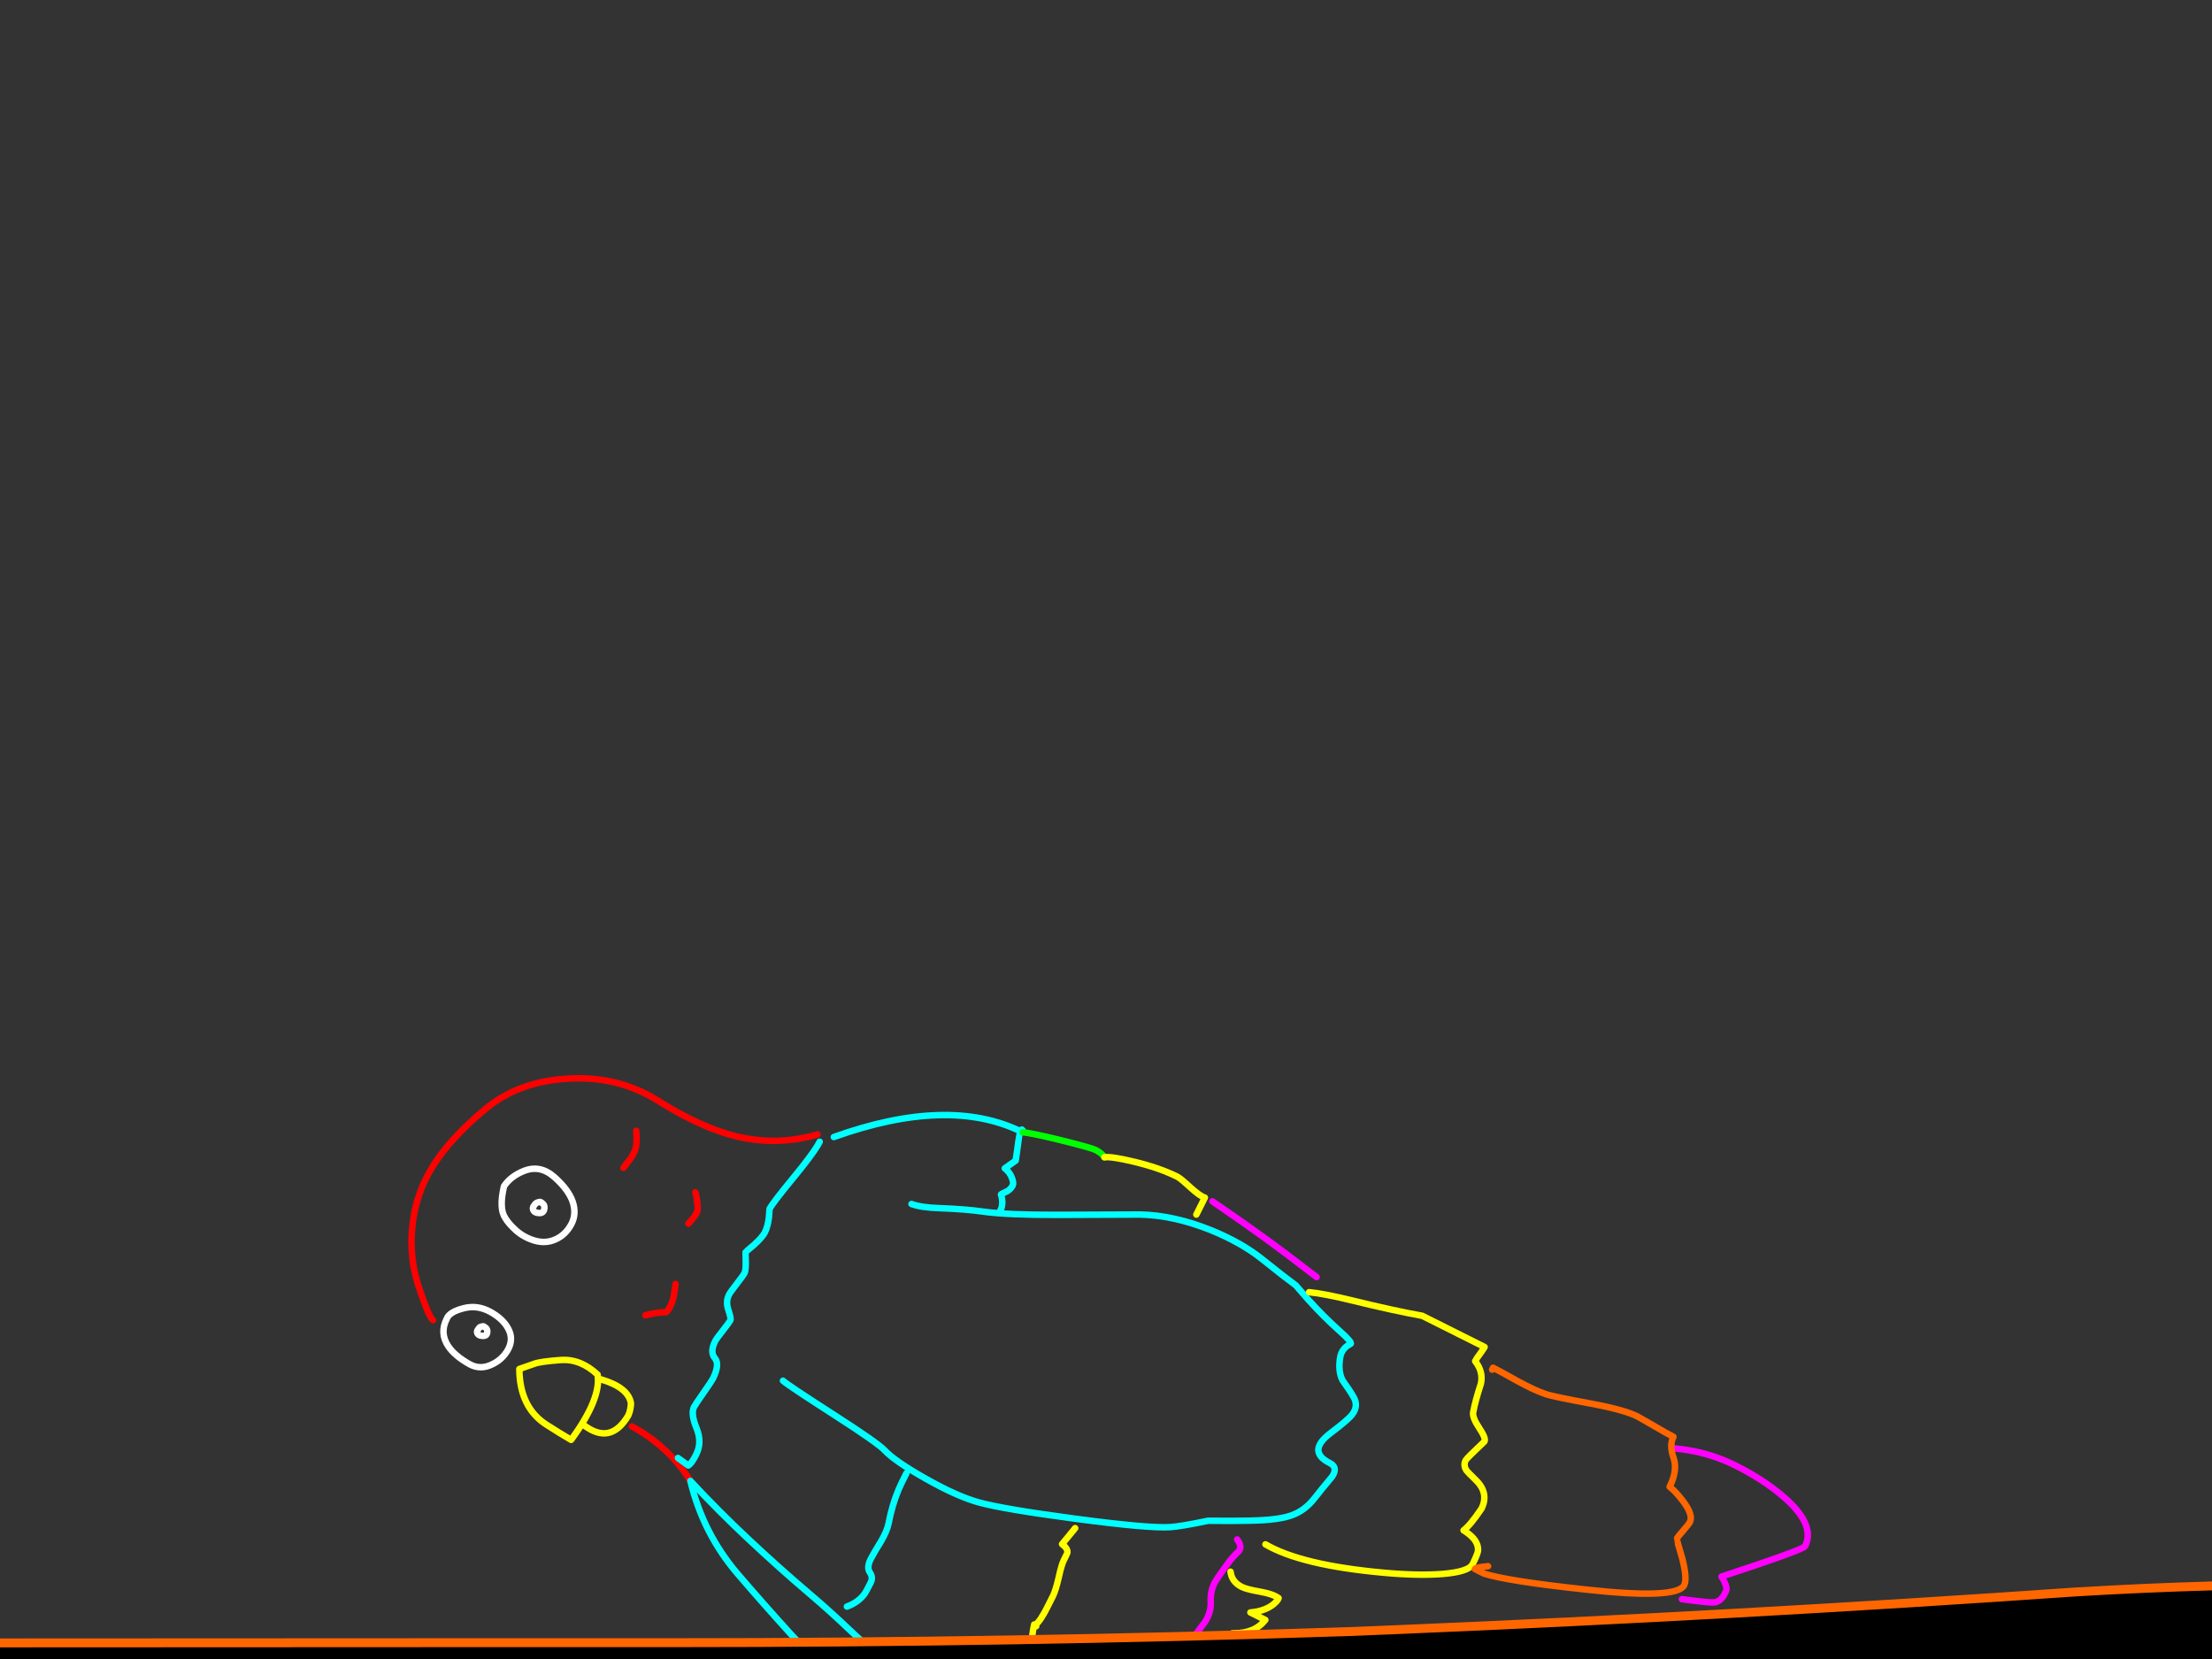 <?xml version="1.0" encoding="utf-8"?>
<svg id="EdithAnim12" image-rendering="inherit" baseProfile="basic" version="1.1" x="0px" y="0px" width="800" height="600" xmlns="http://www.w3.org/2000/svg" xmlns:xlink="http://www.w3.org/1999/xlink">
  <rect width="100%" height="100%" fill="#333333" stroke="none"/>
  <g id="14_JurorParrotf167r1" overflow="visible">
    <g id="Parrot">
      <path id="Layer2_0_1_STROKES" stroke="#FFF" stroke-width="2.346" stroke-linejoin="round" stroke-linecap="round" fill="none" d="M182.267,429.038 Q184.681,425.393 189.508,423.48 195.332,421.148 200.472,425.687 205.611,430.227 207.131,434.66 208.598,439.068 206.603,442.792 204.582,446.568 201.014,448.193 197.42,449.87 193.354,448.688 189.473,447.533 186.615,444.987 184.045,442.652 182.813,440.658 181.502,438.69 181.451,435.91 181.321,433.156 182.267,429.038Z M194.802,434.787 Q193.858,434.97 193.359,435.704 192.835,436.491 192.808,436.544 192.651,436.858 192.782,437.383 193.122,438.668 195.063,438.722 196.689,438.748 196.874,437.07 197.005,435.889 196.35,435.365 195.904,434.945 195.694,434.84 195.301,434.577 194.802,434.787Z M161.605,476.873 Q162.551,474.461 167.666,473.151 172.65,471.841 177.423,474.493 182.091,477.091 183.926,480.764 185.734,484.358 183.766,488.03 181.718,491.727 177.888,493.483 173.717,495.528 169.809,493.375 164.486,490.383 162.152,486.92 158.902,482.145 161.605,476.873Z M174.326,479.764 Q173.513,479.816 173.119,480.471 172.62,481.206 172.594,481.258 172.489,481.468 172.568,481.966 172.908,483.12 174.666,483.147 176.161,483.174 176.214,481.758 176.319,480.761 175.716,480.262 175.349,479.948 175.139,479.843 174.824,479.554 174.326,479.764Z" test="Parrot"/>
      <path id="Layer2_0_2_STROKES" stroke="#F00" stroke-width="2.346" stroke-linejoin="round" stroke-linecap="round" fill="none" d="M225.47,422.392 Q227.674,419.56 228.173,418.826 228.672,418.091 229.459,416.518 230.588,414.262 230.092,408.964 M248.964,442.545 L250.145,441.234 Q251.457,439.661 252.114,438.35 252.507,437.563 252.141,434.625 251.801,431.897 251.487,431.215 M295.666,410.3 Q280.949,414.544 266.157,410.945 253.542,407.845 237.912,398.055 224.145,389.394 206.912,390.017 187.868,390.718 175.405,401.205 162.889,411.666 156.722,421.5 150.501,431.308 149.185,442.98 147.843,454.704 151.511,465.591 155.101,476.373 156.595,477.449 M228.53,515.877 Q241.983,523.2 249.69,535.584 M233.424,475.694 Q237.227,474.646 240.873,474.569 241.346,474.543 242.658,471.921 243.341,470.557 243.735,468.459 243.814,468.039 244.34,464.367" test="Parrot"/>
      <path id="Layer2_0_3_STROKES" stroke="#0FF" stroke-width="2.346" stroke-linejoin="round" stroke-linecap="round" fill="none" d="M245.181,527.293 L248.931,530.022 Q249.876,529.315 250.558,528.213 251.03,527.531 251.818,525.958 253.997,521.605 251.9,516.489 249.778,511.295 250.985,508.882 251.405,508.043 254.397,503.768 257.363,499.546 257.809,498.655 260.408,493.462 258.572,491.232 256.658,489.028 258.653,485.042 259.1,484.15 261.409,481.239 263.745,478.276 264.165,477.437 264.453,476.86 263.431,473.791 262.383,470.774 263.643,468.256 264.09,467.365 266.478,464.297 268.866,461.229 269.286,460.39 269.758,459.445 269.707,456.14 269.682,454.488 269.63,452.888 269.708,452.731 272.647,450.266 275.77,447.434 276.61,445.756 277.686,443.606 278.081,440.327 278.239,438.701 278.318,437.232 279.368,435.134 287.057,425.799 293.434,418.037 295.717,414.261 296.163,413.501 296.452,412.924 M283.173,499.346 Q284.825,500.895 301.503,511.603 317.631,521.97 320.043,524.62 323.635,528.451 334.57,534.645 346.161,541.234 354.187,543.414 363.078,545.83 388.966,549.276 415.535,552.801 423.195,552.306 426.841,552.097 436.966,550 445.15,550.111 452.573,549.956 462.383,549.75 467.105,548.047 471.959,546.344 475.501,541.755 477.889,538.687 481.8,534.02 484.004,530.663 480.962,529.14 472.465,524.888 481.307,518.229 487.525,513.536 489.021,511.596 491.436,508.475 489.522,505.222 488.159,502.834 485.564,499.24 483.834,495.882 484.701,490.872 485.28,487.62 488.428,486.047 489.294,485.628 484.39,481.272 478.858,476.339 473.194,470.094 L468.658,464.872 Q464.909,462.143 456.386,455.32 448.887,449.337 437.872,444.873 424.549,439.517 412.352,439.25 411.697,439.25 382.712,439.37 364.194,439.416 355.617,438.206 349.191,437.285 339.722,436.941 333.139,436.728 329.651,435.442 M369.871,408.807 Q369.189,409.253 368.717,410.197 368.638,410.354 367.349,419.744 365.539,421.003 363.387,422.549 365.197,423.914 366.009,426.091 366.664,427.928 366.27,428.714 365.404,430.445 363.436,431.231 361.862,431.887 362.02,432.097 362.518,433.461 362.491,435.087 362.411,436.949 361.677,437.893 M301.568,411.221 Q342.885,396.416 369.215,409.2 L369.557,408.519 M249.69,535.584 Q259.836,546.499 270.823,556.785 281.757,567.046 293.216,576.781 300.479,582.974 307.401,589.587 318.44,600.162 331.526,607.957 334.62,609.768 337.82,611.107 351.693,617.067 364.149,625.99 368.319,628.929 371.412,632.969 373.667,635.934 375.895,638.82 372.511,639.422 368.997,638.319 341.328,629.653 316.651,614.876 312.717,612.514 308.994,609.732 302.858,605.087 296.643,600.599 290.926,596.427 286.154,591.153 276.217,580.211 266.648,569.059 254.22,554.445 249.69,535.584Z M306.303,581.035 Q310.238,579.594 312.469,576.71 313.151,575.871 314.883,572.409 315.855,570.468 314.622,568.737 313.338,566.979 314.887,563.884 315.91,561.839 318.587,557.538 320.871,553.631 321.37,550.929 322.658,544.293 324.942,538.812 325.546,537.344 327.804,532.833" test="Parrot"/>
      <path id="Layer2_0_4_STROKES" stroke="#0F0" stroke-width="2.346" stroke-linejoin="round" stroke-linecap="round" fill="none" d="M399.429,418.55 Q398.538,417.054 396.23,415.899 394.604,415.086 383.405,412.301 371.996,409.543 369.897,409.542" test="Parrot"/>
      <path id="Layer2_0_5_STROKES" stroke="#FF0" stroke-width="2.346" stroke-linejoin="round" stroke-linecap="round" fill="none" d="M432.681,439.258 L435.752,433.121 Q434.126,432.701 430.691,429.605 426.967,426.167 425.866,425.616 419.257,422.308 409.815,420.075 401.842,418.184 399.429,418.55 M187.828,495.113 Q187.928,508.937 197.526,515.183 201.931,518.044 206.547,520.747 217.491,505.826 216.13,497.144 209.968,491.371 202.833,491.866 195.62,492.388 193.311,493.201 190.95,493.987 187.828,495.113Z M210.982,515.293 Q220.815,522.903 227.272,511.837 228.165,509.66 228.192,507.509 227.25,501.791 217.362,498.875 M361.975,618.277 Q365.884,616.626 367.904,616.128 368.271,615.919 369.977,612.51 371.342,609.782 372.448,599.054 373.369,590.399 373.921,587.986 373.948,587.671 374.026,587.514 375.049,587.96 377.7,583.318 378.251,582.348 380.798,577.261 381.795,575.267 382.872,570.625 383.897,565.957 384.711,564.331 385.971,561.813 386.023,561.577 386.26,560.056 384.11,558.455 390.093,551.218 388.545,553.001 M373.921,587.986 Q373.895,588.301 374.367,588.275 375.338,588.17 374.026,587.514 M415.612,627.216 Q416.738,632.961 418.888,635.217 419.805,636.136 424.106,638.288 429.771,641.123 433.26,638.737 435.884,636.902 441.921,627.462 440.242,626.622 438.668,626.228 440.505,624.524 442.946,622.006 L444.652,618.597 Q442.186,619.068 440.166,619.435 442.187,617.495 444.312,615.869 L446.701,611.096 443.291,609.39 Q438.045,611.486 431.462,609.7 425.325,607.416 423.856,607.337 423.514,608.018 422.15,609.041 M433.068,594.041 Q443.321,600.288 447.387,600.027 450.902,599.819 454.55,593.709 L450.459,591.661 Q449.016,591.661 445.685,590.715 445.974,590.663 446.289,590.689 453.817,590.718 457.622,585.867 L452.22,583.163 Q453.662,583.033 455.131,582.718 459.748,581.619 462.058,578.708 L462.425,577.974 Q460.406,576.504 455.895,575.689 450.885,574.822 449.102,573.929 445.483,572.118 445.038,568.419 M457.659,558.535 Q470.666,566.095 500.278,568.781 512.947,569.94 521.761,569.235 531.204,568.452 532.569,565.725 534.511,561.843 534.564,560.689 534.749,556.781 529.321,553.474 531.761,551.613 535.803,545.634 538.611,540.022 533.761,535.298 530.772,532.359 530.457,531.94 529.12,530.024 530.065,528.136 530.432,527.402 536.887,521.319 537.465,520.165 535.027,516.518 532.405,512.583 532.8,510.747 533.641,506.314 535.584,500.466 536.53,496.086 533.515,492.281 534.066,491.18 535.378,489.475 536.638,487.744 536.927,487.168 L514.373,475.88 Q503.672,473.935 489.483,470.441 478.73,467.814 473.458,467.34" test="Parrot"/>
      <path id="Layer2_0_6_STROKES" stroke="#F0F" stroke-width="2.346" stroke-linejoin="round" stroke-linecap="round" fill="none" d="M375.895,638.82 L385.966,642.549 Q397.139,646.042 402.674,644.549 405.481,643.789 408.392,644 409.992,644.079 412.3,644.448 413.979,644.632 414.583,643.819 415.291,642.796 415.292,639.78 415.32,635.793 413.564,631.569 412.333,628.657 413.593,626.14 414.8,623.727 418.789,618.115 421.965,612.949 421.127,609.381 420.315,605.893 424.015,601.514 426.115,599.022 430.707,593.647 432.623,590.736 435.798,586.619 438.055,583.158 437.873,579.328 437.691,575.367 439.371,572.273 440.473,570.332 443.701,565.979 445.434,563.436 448.031,560.997 449.343,559.293 447.456,556.774 M476.188,461.885 Q464.833,453.12 456.835,447.346 450.594,442.78 438.479,434.486 M608.29,578.37 Q618.257,579.686 619.909,579.529 622.323,579.294 623.793,576.356 624.344,575.255 624.396,574.888 624.45,573.078 622.615,570.192 652.206,560.472 652.836,559.213 656.773,551.346 644.869,541.19 637.71,535.049 627.797,530.088 621.556,526.964 614.946,525.362 610.619,524.311 604.875,523.732" test="Parrot"/>
      <path id="Layer2_0_7_STROKES" stroke="#F60" stroke-width="2.346" stroke-linejoin="round" stroke-linecap="round" fill="none" d="M538.182,566.435 Q537.08,566.54 535.952,566.697 533.617,567.037 533.407,567.456 L536.817,569.162 Q545.445,571.841 573.379,574.868 606.506,578.527 609.131,573.282 610.26,571.027 608.427,563.681 606.357,556.677 606.41,556.572 606.856,555.681 608.798,553.504 610.766,551.276 611.186,550.436 612.472,547.866 608.592,542.776 605.892,539.26 603.846,537.712 606.813,531.785 605.267,527.273 603.668,522.735 605.217,519.64 602.857,518.459 597.796,515.467 592.708,512.527 592.184,512.264 587.411,509.876 575.293,507.615 561.602,505.092 559.084,504.225 555.15,502.912 548.909,499.526 542.405,495.878 539.993,494.67 L539.651,495.352" test="Parrot"/>
    </g>
    <g id="JuryBoxFront">
      <path fill="#000" stroke="none" d="M-3688.36,607.878 L-3724.286,565.912 -3727.266,773.65 Q-3714.091,773.652 -3695.61,773.65 L-3688.36,607.878 M1051.282,586.291 L1049.107,586.291 1020.351,614.564 1020.351,766.804 Q1037.241,766.831 1051.282,766.804 L1051.282,586.291 M775.076,605.623 Q655.057,608.362 535.279,615.208 413.729,621.089 292.098,621.814 167.407,622.538 42.716,622.377 -78.915,622.216 -200.545,621.814 -329.103,621.411 -457.661,619.88 -584.447,618.43 -711.152,616.336 -836.971,614.322 -962.79,617.544 -1087.32,620.686 -1211.931,627.452 -1333.159,632.688 -1454.628,630.835 -1582.542,628.821 -1710.375,620.927 -1829.508,612.953 -1949.125,611.261 -2068.178,609.65 -2187.311,610.698 -2315.144,611.825 -2442.977,613.759 -2571.293,615.772 -2699.529,617.705 -2826.878,619.639 -2954.389,621.733 -3078.436,623.827 -3202.563,624.794 -3326.208,625.76 -3450.174,623.344 -3569.63,621.008 -3688.36,607.878 L-3695.61,773.65 Q-3363.812,773.505 -1319.707,770.267 626.176,767.118 1020.351,766.804 L1020.351,614.564 Q897.996,602.884 775.076,605.623 M504.911,589.352 Q496.525,589.745 488.157,590.077 365.802,594.104 243.446,594.104 206.371,594.104 169.26,594.104 79.802,594.128 -9.722,594.185 -22.994,594.195 -36.304,594.185 -151.157,594.074 -266.113,592.413 -302.965,591.884 -339.816,590.802 -376.679,590.557 -413.6,590.238 -441.226,590.08 -468.938,589.835 -496.589,589.105 -524.276,588.707 -652.673,586.935 -781.15,585.647 -881.091,584.664 -980.994,589.03 -995.645,589.718 -1010.315,590.48 -1131.22,596.038 -1251.884,602.401 L-1509.725,603.69 Q-1639.088,597.487 -1768.29,589.513 -1885.329,581.377 -2003.093,580.25 -2130.443,578.961 -2257.631,580.733 -2381.839,582.505 -2506.209,585.002 -2623.248,587.419 -2740.367,589.916 -2859.42,592.413 -2978.634,594.346 -3104.212,596.36 -3230.111,594.749 -3352.064,593.218 -3473.856,585.163 -3599.192,577.672 -3724.286,565.912 L-3688.36,607.878 Q-3569.63,621.008 -3450.174,623.344 -3326.208,625.76 -3202.563,624.794 -3078.436,623.827 -2954.389,621.733 -2826.878,619.639 -2699.529,617.705 -2571.293,615.772 -2442.977,613.759 -2315.144,611.825 -2187.311,610.698 -2068.178,609.65 -1949.125,611.261 -1829.508,612.953 -1710.375,620.927 -1582.542,628.821 -1454.628,630.835 -1333.159,632.688 -1211.931,627.452 -1087.32,620.686 -962.79,617.544 -836.971,614.322 -711.152,616.336 -584.447,618.43 -457.661,619.88 -329.103,621.411 -200.545,621.814 -78.915,622.216 42.716,622.377 167.407,622.538 292.098,621.814 413.729,621.089 535.279,615.208 655.057,608.362 775.076,605.623 897.996,602.884 1020.351,614.564 L1049.107,586.291 1049.188,585.002 Q1019.565,582.334 989.903,579.686 967.191,577.569 944.473,576.061 847.869,569.936 750.911,575.739 628.042,584.263 504.911,589.352Z" test="JuryBoxFront" stroke-width="1.611"/>
      <path id="Layer1_0_1_STROKES" stroke="#F60" stroke-width="3.222" stroke-linejoin="round" stroke-linecap="round" fill="none" d="M1049.228,585.042 Q1019.565,582.334 989.903,579.686 967.191,577.569 944.473,576.101 847.869,569.936 750.911,575.739 628.042,584.263 504.911,589.392 496.525,589.745 488.157,590.077 365.802,594.104 243.446,594.104 206.371,594.104 169.3,594.104 79.802,594.128 -9.722,594.185 -22.994,594.195 -36.264,594.185 -151.157,594.074 -266.113,592.413 -302.965,591.884 -339.816,590.842 -376.679,590.557 -413.56,590.278 -441.226,590.08 -468.898,589.875 -496.589,589.105 -524.276,588.707 -652.673,586.935 -781.15,585.647 -881.091,584.664 -980.954,589.07 -995.645,589.718 -1010.315,590.48 -1131.22,596.038 -1251.884,602.401 L-1509.725,603.69 Q-1639.088,597.487 -1768.29,589.513 -1885.329,581.377 -2003.093,580.25 -2130.443,578.961 -2257.631,580.733 -2381.839,582.505 -2506.209,585.002 -2623.248,587.419 -2740.367,589.916 -2859.42,592.413 -2978.634,594.346 -3104.212,596.36 -3230.111,594.749 -3352.064,593.218 -3473.856,585.163 -3599.192,577.672 -3724.286,565.912 L-3688.36,607.878 Q-3569.63,621.008 -3450.174,623.344 -3326.208,625.76 -3202.563,624.794 -3078.436,623.827 -2954.389,621.733 -2826.878,619.639 -2699.529,617.705 -2571.293,615.772 -2442.977,613.759 -2315.144,611.825 -2187.311,610.698 -2068.178,609.65 -1949.125,611.261 -1829.508,612.953 -1710.375,620.927 -1582.542,628.821 -1454.628,630.835 -1333.159,632.688 -1211.931,627.452 -1087.32,620.686 -962.79,617.544 -836.971,614.322 -711.152,616.336 -584.447,618.43 -457.661,619.88 -329.103,621.411 -200.545,621.814 -78.915,622.216 42.716,622.377 167.407,622.538 292.098,621.814 413.729,621.089 535.279,615.208 655.057,608.362 775.076,605.623 897.996,602.884 1020.351,614.564 L1049.107,586.291 M1049.228,585.042 Q1050.254,585.15 1051.282,585.244 L1051.282,586.291 1051.282,766.804 1051.282,784.847 M1020.351,784.847 L1020.351,766.844 M-3695.61,773.65 L-3696.093,784.847 M1020.351,766.844 L1020.351,614.564 M-3727.427,784.847 L-3727.266,773.65 -3724.286,565.912 M-3688.36,607.878 L-3695.61,773.65" test="JuryBoxFront"/>
    </g>
  </g>
</svg>